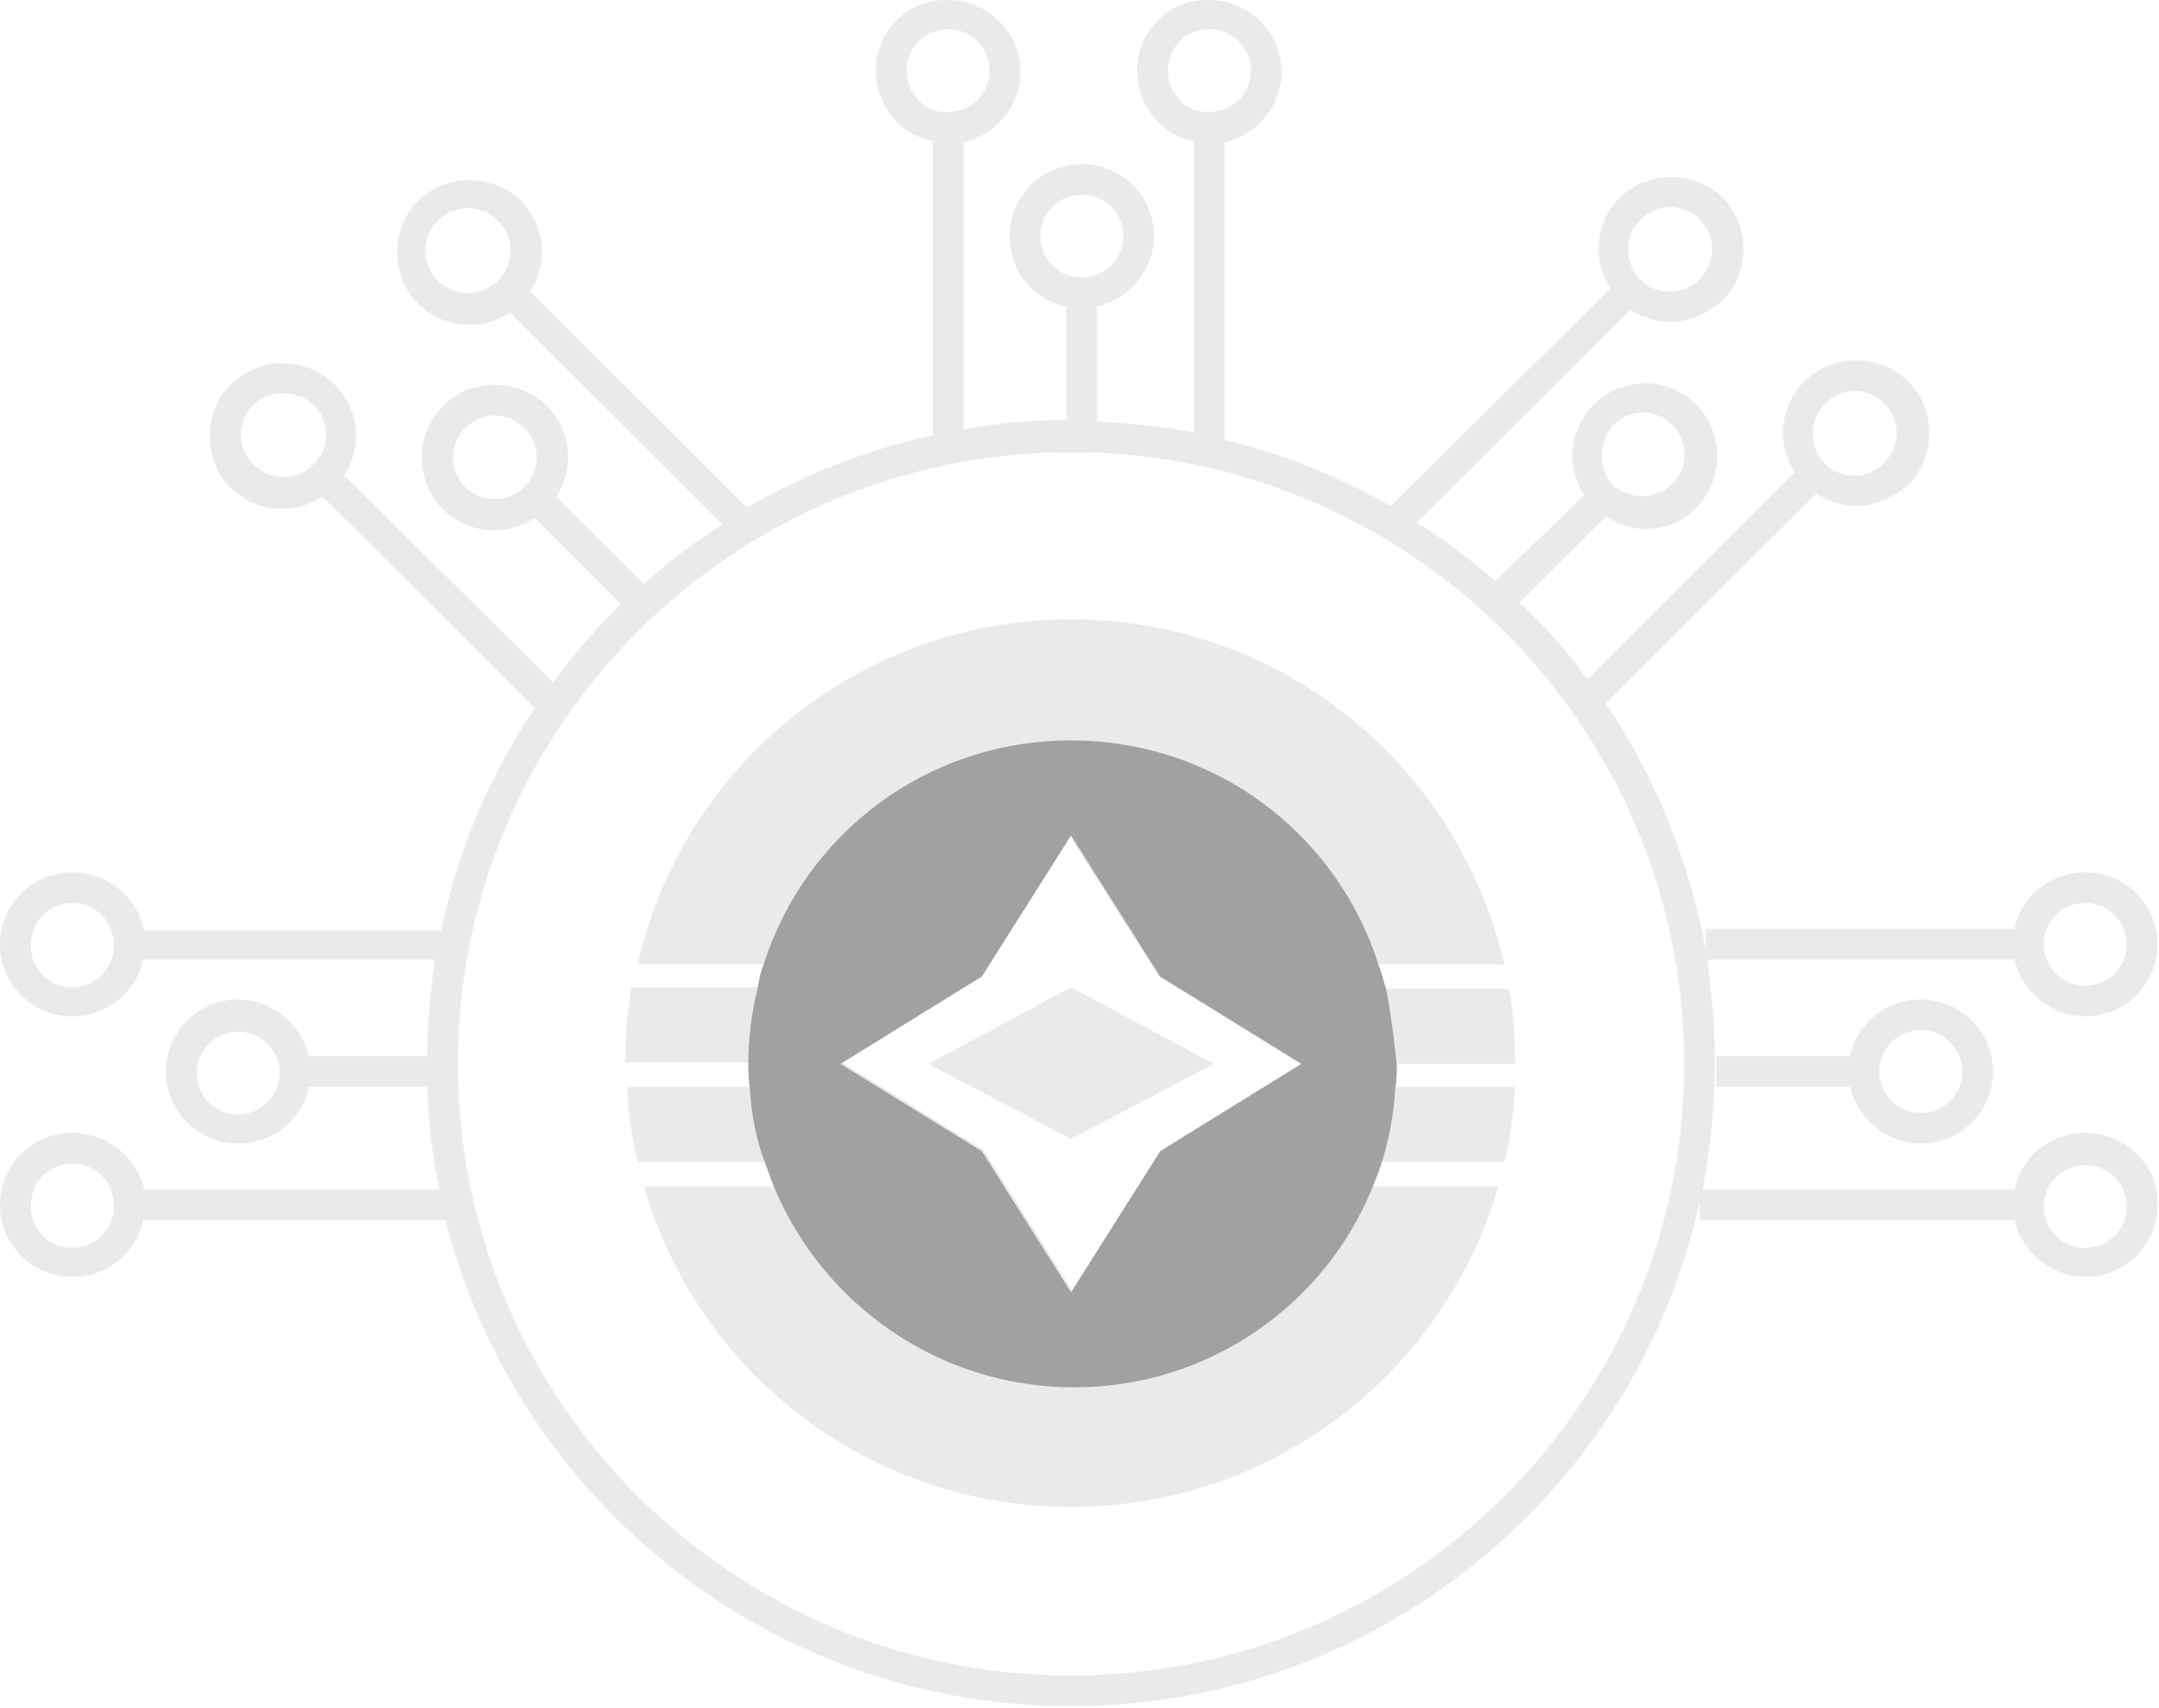 <svg width="67" height="53" viewBox="0 0 67 53" fill="none" xmlns="http://www.w3.org/2000/svg">
<path d="M64.711 35.16C63.614 35.16 62.708 35.922 62.517 36.921H52.837C53.075 35.636 53.218 34.352 53.218 32.972C53.218 31.878 53.123 30.831 52.98 29.784H62.517C62.756 30.784 63.662 31.545 64.711 31.545C65.951 31.545 66.952 30.546 66.952 29.309C66.952 28.072 65.951 27.073 64.711 27.073C63.614 27.073 62.708 27.834 62.517 28.833H52.932V29.451C52.408 26.692 51.359 24.075 49.833 21.839L56.366 15.321C56.747 15.559 57.176 15.702 57.606 15.702C58.178 15.702 58.75 15.464 59.227 15.036C60.085 14.179 60.085 12.704 59.227 11.848C58.798 11.42 58.226 11.182 57.606 11.182C56.986 11.182 56.413 11.42 55.984 11.848C55.221 12.609 55.126 13.799 55.698 14.655L49.261 21.078C48.641 20.222 47.925 19.413 47.162 18.699L49.833 16.035C50.214 16.273 50.596 16.416 51.073 16.416C51.693 16.416 52.265 16.178 52.646 15.749C53.505 14.893 53.505 13.418 52.646 12.562C52.217 12.134 51.645 11.896 51.073 11.896C50.453 11.896 49.88 12.134 49.451 12.562C48.688 13.323 48.593 14.512 49.165 15.369L46.399 18.033C45.636 17.367 44.826 16.748 43.967 16.225L50.596 9.612C50.977 9.85 51.406 9.993 51.836 9.993C52.408 9.993 52.98 9.755 53.457 9.327C54.315 8.47 54.315 6.995 53.457 6.139C52.599 5.283 51.12 5.283 50.262 6.139C49.499 6.9 49.404 8.09 49.976 8.946L43.157 15.702C41.583 14.798 39.819 14.084 38.006 13.656V4.426C39.008 4.188 39.771 3.284 39.771 2.238C39.771 1.001 38.769 0.002 37.529 0.002C36.29 -0.046 35.288 0.953 35.288 2.19C35.288 3.284 36.051 4.188 37.053 4.379V13.418C36.051 13.228 35.05 13.133 34.048 13.085V9.517C35.05 9.279 35.813 8.375 35.813 7.328C35.813 6.091 34.811 5.092 33.572 5.092C32.332 5.092 31.33 6.091 31.33 7.328C31.33 8.423 32.093 9.327 33.095 9.517V13.037C31.998 13.037 30.949 13.133 29.9 13.323V4.426C30.901 4.188 31.664 3.284 31.664 2.238C31.664 1.001 30.663 0.002 29.423 0.002C28.183 -0.046 27.181 0.953 27.181 2.19C27.181 3.284 27.945 4.188 28.946 4.379V13.513C26.895 13.941 24.94 14.75 23.176 15.749L16.452 9.041C17.024 8.185 16.929 6.995 16.166 6.234C15.307 5.378 13.829 5.378 12.971 6.234C12.113 7.09 12.113 8.565 12.971 9.422C13.4 9.85 13.972 10.088 14.592 10.088C15.021 10.088 15.45 9.945 15.832 9.707L22.413 16.273C21.554 16.844 20.744 17.415 19.981 18.128L17.263 15.416C17.835 14.56 17.739 13.371 16.977 12.609C16.547 12.181 15.975 11.943 15.355 11.943C14.735 11.943 14.163 12.181 13.734 12.609C12.875 13.466 12.875 14.941 13.734 15.797C14.163 16.225 14.735 16.463 15.355 16.463C15.784 16.463 16.213 16.32 16.595 16.082L19.265 18.747C18.503 19.508 17.787 20.317 17.167 21.173L10.682 14.75C11.254 13.894 11.159 12.704 10.396 11.943C9.967 11.515 9.394 11.277 8.774 11.277C8.154 11.277 7.582 11.515 7.153 11.943C6.295 12.8 6.295 14.274 7.153 15.131C7.582 15.559 8.154 15.797 8.774 15.797C9.204 15.797 9.633 15.654 10.014 15.416L16.595 21.982C15.212 24.028 14.211 26.359 13.686 28.88H4.483C4.244 27.834 3.338 27.073 2.241 27.073C1.001 27.073 0 28.072 0 29.309C0 30.546 1.001 31.545 2.241 31.545C3.338 31.545 4.244 30.784 4.435 29.784H13.495C13.352 30.784 13.257 31.783 13.257 32.782H9.585C9.347 31.783 8.441 31.021 7.391 31.021C6.152 31.021 5.15 32.02 5.15 33.258C5.15 34.494 6.152 35.493 7.391 35.493C8.488 35.493 9.394 34.732 9.585 33.733H13.257C13.305 34.828 13.4 35.874 13.638 36.921H4.483C4.244 35.922 3.338 35.16 2.241 35.16C1.001 35.16 0 36.16 0 37.397C0 38.634 1.001 39.633 2.241 39.633C3.338 39.633 4.244 38.871 4.435 37.872H13.829C16.023 46.531 23.891 52.954 33.238 52.954C42.775 52.954 50.786 46.246 52.742 37.301V37.872H62.517C62.756 38.871 63.662 39.633 64.711 39.633C65.951 39.633 66.952 38.634 66.952 37.397C67 36.16 65.951 35.16 64.711 35.16ZM64.711 28.024C65.426 28.024 65.999 28.595 65.999 29.309C65.999 30.022 65.426 30.593 64.711 30.593C63.996 30.593 63.423 30.022 63.423 29.309C63.423 28.595 63.996 28.024 64.711 28.024ZM56.652 12.514C56.89 12.276 57.224 12.134 57.558 12.134C57.892 12.134 58.226 12.276 58.464 12.514C58.989 13.037 58.989 13.846 58.464 14.37C57.94 14.893 57.129 14.893 56.604 14.37C56.127 13.846 56.127 13.037 56.652 12.514ZM50.071 13.18C50.31 12.942 50.643 12.8 50.977 12.8C51.311 12.8 51.645 12.942 51.883 13.18C52.408 13.704 52.408 14.512 51.883 15.036C51.406 15.511 50.548 15.511 50.023 15.036C49.594 14.512 49.594 13.704 50.071 13.18ZM50.929 6.805C51.168 6.567 51.502 6.424 51.836 6.424C52.169 6.424 52.503 6.567 52.742 6.805C53.266 7.328 53.266 8.137 52.742 8.661C52.217 9.184 51.406 9.184 50.882 8.661C50.405 8.137 50.405 7.281 50.929 6.805ZM36.242 2.19C36.242 1.476 36.814 0.906 37.529 0.906C38.245 0.906 38.817 1.476 38.817 2.19C38.817 2.904 38.245 3.475 37.529 3.475C36.814 3.522 36.242 2.904 36.242 2.19ZM28.135 2.19C28.135 1.476 28.707 0.906 29.423 0.906C30.138 0.906 30.71 1.476 30.71 2.19C30.71 2.904 30.138 3.475 29.423 3.475C28.707 3.522 28.135 2.904 28.135 2.19ZM13.591 8.708C13.066 8.185 13.066 7.376 13.591 6.853C14.115 6.329 14.926 6.329 15.45 6.853C15.975 7.376 15.975 8.185 15.45 8.708C14.926 9.231 14.115 9.231 13.591 8.708ZM14.449 15.131C13.925 14.608 13.925 13.799 14.449 13.275C14.688 13.037 15.021 12.895 15.355 12.895C15.689 12.895 16.023 13.037 16.261 13.275C16.786 13.799 16.786 14.608 16.261 15.131C15.784 15.607 14.926 15.607 14.449 15.131ZM7.868 14.417C7.344 13.894 7.344 13.085 7.868 12.562C8.345 12.086 9.204 12.086 9.728 12.562C10.253 13.085 10.253 13.894 9.728 14.417C9.251 14.941 8.393 14.941 7.868 14.417ZM2.241 30.641C1.526 30.641 0.954 30.07 0.954 29.356C0.954 28.595 1.526 28.024 2.241 28.024C2.957 28.024 3.529 28.595 3.529 29.309C3.577 30.022 2.957 30.641 2.241 30.641ZM7.391 34.59C6.676 34.59 6.104 34.019 6.104 33.305C6.104 32.591 6.676 32.02 7.391 32.02C8.107 32.02 8.679 32.591 8.679 33.305C8.679 33.971 8.107 34.59 7.391 34.59ZM2.241 38.729C1.526 38.729 0.954 38.158 0.954 37.444C0.954 36.683 1.526 36.112 2.241 36.112C2.957 36.112 3.529 36.683 3.529 37.397C3.577 38.11 2.957 38.729 2.241 38.729ZM32.284 7.328C32.284 6.615 32.856 6.044 33.572 6.044C34.287 6.044 34.859 6.615 34.859 7.328C34.859 8.042 34.287 8.613 33.572 8.613C32.856 8.613 32.284 8.042 32.284 7.328ZM33.238 52.002C22.747 52.002 14.211 43.486 14.211 33.02C14.211 22.553 22.747 14.037 33.238 14.037C43.729 14.037 52.265 22.553 52.265 33.02C52.265 43.486 43.729 52.002 33.238 52.002ZM64.711 38.729C63.996 38.729 63.423 38.158 63.423 37.444C63.423 36.73 63.996 36.16 64.711 36.16C65.426 36.16 65.999 36.73 65.999 37.444C66.046 38.11 65.426 38.729 64.711 38.729Z" fill="#EAEAEA"/>
<path d="M57.414 32.782H53.266V33.733H57.414C57.653 34.732 58.559 35.494 59.608 35.494C60.848 35.494 61.849 34.495 61.849 33.258C61.849 32.021 60.848 31.021 59.608 31.021C58.511 31.021 57.605 31.783 57.414 32.782ZM60.895 33.258C60.895 33.971 60.323 34.542 59.608 34.542C58.893 34.542 58.32 33.971 58.32 33.258C58.32 32.544 58.893 31.973 59.608 31.973C60.323 31.973 60.895 32.544 60.895 33.258Z" fill="#EAEAEA"/>
<path d="M47.02 33.734C46.972 34.543 46.877 35.304 46.686 36.065H40.344V36.826H46.495C44.826 42.583 39.533 46.77 33.239 46.77C26.944 46.77 21.651 42.583 19.982 36.826H26.133V36.065H19.791C19.6 35.304 19.505 34.543 19.457 33.734H26.133V32.973L30.52 35.684L33.286 40.062L36.052 35.684L40.439 32.973V33.734H47.02Z" fill="#EAEAEA"/>
<path d="M30.471 30.26L26.084 32.972H19.408C19.408 32.163 19.456 31.402 19.599 30.641H26.084V29.927H19.79C21.173 23.79 26.657 19.223 33.237 19.223C39.818 19.223 45.255 23.79 46.685 29.927H40.343V30.689H46.828C46.971 31.45 47.019 32.211 47.019 33.02H40.343L35.956 30.308L33.19 25.931L30.471 30.26Z" fill="#EAEAEA"/>
<path d="M43.013 30.688C42.917 30.402 42.87 30.165 42.774 29.927C41.487 25.883 37.719 22.98 33.237 22.98C28.754 22.98 24.987 25.883 23.7 29.927C23.604 30.165 23.556 30.402 23.509 30.688C23.318 31.449 23.223 32.21 23.223 33.019C23.223 33.257 23.223 33.495 23.27 33.78C23.318 34.589 23.461 35.35 23.747 36.111C23.843 36.349 23.938 36.635 24.033 36.873C25.559 40.489 29.136 43.058 33.332 43.058C37.529 43.058 41.105 40.489 42.584 36.873C42.679 36.635 42.774 36.397 42.87 36.111C43.108 35.35 43.251 34.589 43.299 33.78C43.346 33.542 43.346 33.304 43.346 33.019C43.251 32.21 43.156 31.401 43.013 30.688ZM33.237 40.108L30.471 35.731L26.084 33.019L30.471 30.307L33.237 25.93L36.003 30.307L40.39 33.019L36.003 35.731L33.237 40.108Z" fill="#A1A1A1"/>
<path d="M37.672 33.019L33.238 30.641L28.803 33.019L33.238 35.351L37.672 33.019Z" fill="#EAEAEA"/>
</svg>

